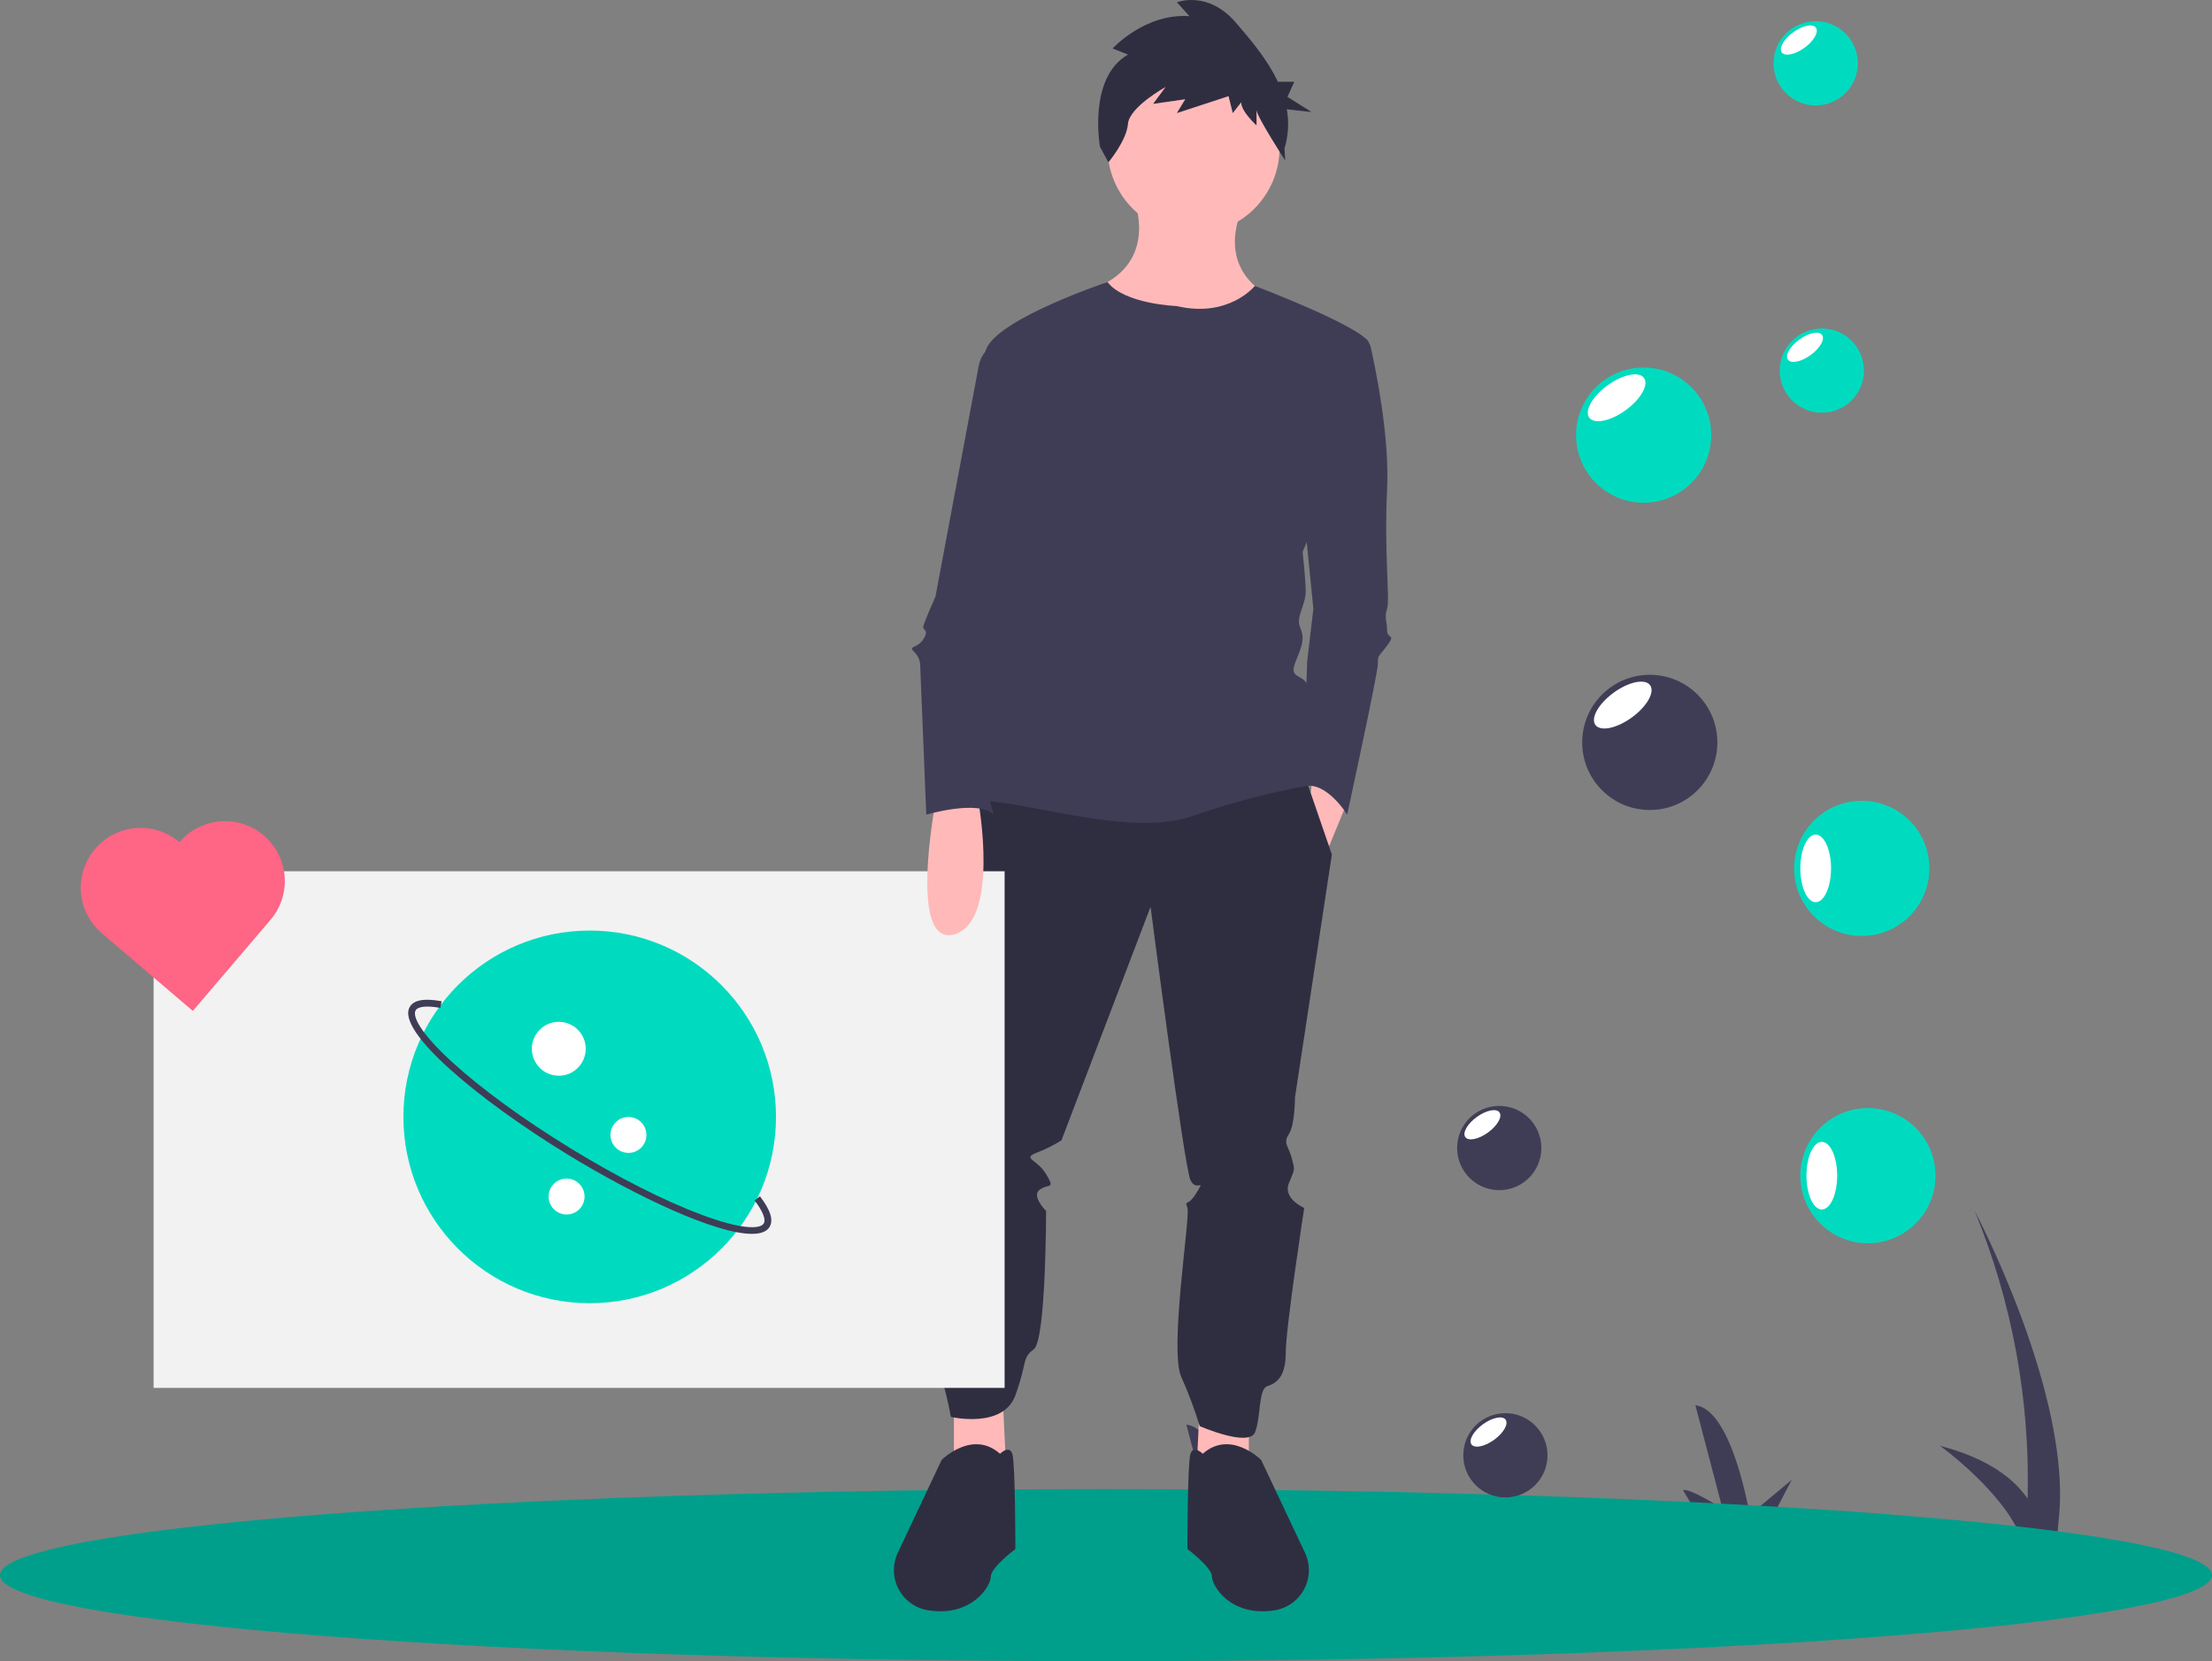 <svg width="566" height="425" viewBox="0 0 566 425" fill="none" xmlns="http://www.w3.org/2000/svg">
<rect x="0" y="0" width="566" height="425" fill="#808080" stroke="none"/>
<g id="bg-footer">
<g clip-path="url(#clip0)">
<path id="Path 104" d="M261.506 400.448C276.881 398.443 291.664 396.738 305.855 395.334L300.396 386.181C302.293 385.653 310.509 390.951 310.509 390.951L303.57 364.482C313.053 365.546 317.463 392.543 317.463 392.543L328.216 383.552L322.917 393.736C366.342 389.943 403.81 388.773 435.31 389.066L430.638 381.233C432.534 380.704 440.75 386.003 440.75 386.003L433.812 359.533C443.295 360.597 447.704 387.595 447.704 387.595L458.458 378.604L452.848 389.39C479.245 390.125 500.754 391.874 517.346 393.779C512.686 381.607 496.399 369.894 496.399 369.894C508.928 373.165 515.442 378.487 518.815 383.418C519.486 358.211 514.878 333.143 505.286 309.823C505.286 309.823 530.547 357.476 526.73 389.23L526.246 394.872C548.245 397.758 559.282 400.631 559.282 400.631L261.506 400.448Z" fill="#3F3D56"/>
<path id="Ellipse 8" d="M283 425.001C439.296 425.001 565.999 415.145 565.999 402.988C565.999 390.831 439.296 380.975 283 380.975C126.703 380.975 0 390.831 0 402.988C0 415.145 126.703 425.001 283 425.001Z" fill="#009F8B"/>
<path id="Path 105" d="M290.075 50.787C290.075 50.787 296.367 65.724 282.213 72.799C268.059 79.875 319.946 93.24 325.449 75.946C325.449 75.946 311.299 70.443 317.588 53.933L290.075 50.787Z" fill="#FFB9B9"/>
<path id="Path 106" d="M306.976 359.355L306.19 375.865L319.553 378.223V361.714L306.976 359.355Z" fill="#FFB9B9"/>
<path id="Path 107" d="M256.665 359.355L257.451 375.865L244.087 378.223V361.714L256.665 359.355Z" fill="#FFB9B9"/>
<path id="Ellipse 9" d="M305.404 59.828C317.561 59.828 327.416 49.973 327.416 37.816C327.416 25.658 317.561 15.803 305.404 15.803C293.248 15.803 283.393 25.658 283.393 37.816C283.393 49.973 293.248 59.828 305.404 59.828Z" fill="#FFB9B9"/>
<path id="Path 108" d="M336.062 197.404L335.276 203.697L339.207 218.634L344.71 205.27L336.062 197.404Z" fill="#FFB9B9"/>
<path id="Path 109" d="M248.805 199.765L244.085 255.582C244.085 255.582 238.583 265.803 241.727 274.45C241.727 274.45 237.008 286.243 238.581 290.174C240.154 294.104 240.939 298.036 239.367 299.607C237.794 301.179 237.009 345.205 239.367 349.135C241.725 353.066 243.297 362.5 243.297 362.5C243.297 362.5 256.661 365.647 259.805 356.997C262.949 348.348 261.378 347.564 264.524 345.205C267.671 342.846 267.671 309.827 267.671 309.827C267.671 309.827 263.74 305.897 266.098 304.324C268.455 302.752 270.028 304.324 267.671 300.394C265.313 296.463 261.378 296.463 265.313 294.891C267.504 294.042 269.611 292.988 271.605 291.744L294.402 231.996C294.402 231.996 303.05 298.817 304.622 301.964C306.194 305.11 308.552 301.178 306.195 305.11C303.838 309.043 303.049 306.683 303.837 309.041C304.625 311.398 299.118 345.205 302.264 352.28C304.1 356.369 305.676 360.571 306.983 364.858C306.983 364.858 319.561 370.361 321.133 366.432C322.706 362.502 321.919 355.426 324.28 354.639C326.64 353.852 328.999 352.281 328.999 345.991C328.999 339.702 333.718 309.042 333.718 309.042C333.718 309.042 328.216 306.683 329.788 302.749C331.36 298.814 331.361 299.602 330.574 296.456C329.786 293.309 328.216 292.525 329.788 290.163C331.36 287.801 331.361 280.729 331.361 280.729L340.794 218.622L333.495 197.404L248.805 199.765Z" fill="#2F2E41"/>
<path id="Path 110" d="M307.762 371.935C307.762 371.935 305.404 369.577 304.616 371.935C303.828 374.293 303.83 396.306 303.83 396.306C303.83 396.306 310.122 401.026 310.122 403.381C310.122 405.737 314.841 413.601 325.844 412.029C325.955 412.014 326.063 411.997 326.171 411.979C327.764 411.721 329.275 411.096 330.585 410.152C331.895 409.209 332.968 407.974 333.718 406.545C334.469 405.116 334.877 403.532 334.91 401.918C334.943 400.304 334.6 398.705 333.909 397.246L322.699 373.507C322.699 373.507 314.837 365.645 307.762 371.935Z" fill="#2F2E41"/>
<path id="Path 111" d="M255.88 371.935C255.88 371.935 258.238 369.577 259.026 371.935C259.814 374.293 259.812 396.306 259.812 396.306C259.812 396.306 253.519 401.026 253.519 403.381C253.519 405.737 248.8 413.601 237.797 412.029C237.686 412.014 237.577 411.997 237.47 411.979C235.876 411.721 234.365 411.096 233.055 410.153C231.745 409.21 230.672 407.975 229.921 406.546C229.171 405.117 228.763 403.532 228.73 401.919C228.696 400.305 229.039 398.705 229.731 397.246L240.941 373.507C240.941 373.507 248.805 365.645 255.88 371.935Z" fill="#2F2E41"/>
<path id="Path 112" d="M288.628 13.972L284.695 12.399C284.695 12.399 292.919 3.345 304.359 4.133L301.141 0.59C301.141 0.59 309.007 -2.557 316.157 5.707C319.916 10.052 324.265 15.159 326.976 20.913H331.188L329.43 24.784L335.583 28.655L329.268 27.96C329.866 31.301 329.662 34.737 328.671 37.984L328.837 41.044C328.837 41.044 321.517 29.718 321.517 28.143V32.08C321.517 32.08 317.585 28.538 317.585 26.175L315.439 28.931L314.363 24.601L301.135 28.931L303.28 25.389L295.057 26.57L298.275 22.24C298.275 22.24 288.979 27.357 288.621 31.687C288.264 36.016 283.616 41.528 283.616 41.528L281.471 37.591C281.471 37.591 278.26 19.877 288.628 13.972Z" fill="#2F2E41"/>
<path id="Path 113" d="M339.203 86.557H347.961C348.605 86.557 349.229 86.775 349.732 87.177C350.235 87.579 350.586 88.14 350.727 88.768C352.078 94.753 355.562 111.718 354.925 125.079C354.138 141.588 355.711 153.381 354.925 155.74C354.139 158.099 354.925 158.886 354.925 161.243C354.925 163.599 357.283 162.028 354.925 165.173C352.567 168.318 352.567 167.531 352.567 169.893C352.567 172.255 344.705 208.415 344.705 208.415C344.705 208.415 339.301 199.532 333.356 201.222L334.486 169.107L336.059 155.742L333.701 132.158L339.203 86.557Z" fill="#3F3D56"/>
<path id="Path 114" d="M301.08 78.303C301.08 78.303 287.716 77.817 283.392 72.164C283.392 72.164 255.485 81.448 252.343 89.309C249.201 97.171 263.349 132.548 263.349 132.548C263.349 132.548 238.979 204.875 250.771 204.875C262.563 204.875 289.29 214.309 305.013 208.806C314.755 205.427 324.741 202.798 334.885 200.944C334.885 200.944 336.458 179.717 334.885 175.787C333.312 171.856 329.382 174.214 331.739 168.711C334.095 163.209 333.312 162.418 332.524 160.064C331.737 157.709 334.097 154.561 334.097 151.416C334.097 148.271 333.312 141.196 333.312 141.196C333.312 141.196 354.537 91.668 349.82 86.95C345.103 82.233 321.094 73.145 321.094 73.145C321.094 73.145 314.444 81.445 301.08 78.303Z" fill="#3F3D56"/>
<g id="clip 2">
<path id="Ellipse 10" d="M477.956 318.082C487.507 318.082 495.25 310.338 495.25 300.786C495.25 291.234 487.507 283.491 477.956 283.491C468.404 283.491 460.661 291.234 460.661 300.786C460.661 310.338 468.404 318.082 477.956 318.082Z" fill="#00DBBF"/>
<path id="Ellipse 11" d="M466.163 309.434C468.334 309.434 470.093 305.562 470.093 300.786C470.093 296.01 468.334 292.138 466.163 292.138C463.992 292.138 462.233 296.01 462.233 300.786C462.233 305.562 463.992 309.434 466.163 309.434Z" fill="white"/>
</g>
<g id="clip 4">
<path id="Ellipse 12" d="M422.142 207.233C431.693 207.233 439.436 199.49 439.436 189.938C439.436 180.386 431.693 172.642 422.142 172.642C412.59 172.642 404.847 180.386 404.847 189.938C404.847 199.49 412.59 207.233 422.142 207.233Z" fill="#3F3D56"/>
<path id="Ellipse 13" d="M417.532 183.57C421.4 180.766 423.503 177.068 422.229 175.31C420.955 173.551 416.786 174.399 412.918 177.202C409.05 180.006 406.947 183.704 408.221 185.462C409.495 187.221 413.664 186.373 417.532 183.57Z" fill="white"/>
</g>
<g id="clip 6">
<path id="Ellipse 14" d="M466.163 105.591C472.115 105.591 476.941 100.765 476.941 94.812C476.941 88.86 472.115 84.034 466.163 84.034C460.211 84.034 455.385 88.86 455.385 94.812C455.385 100.765 460.211 105.591 466.163 105.591Z" fill="#00DBBF"/>
<path id="Ellipse 15" d="M463.291 90.844C465.702 89.097 467.012 86.792 466.218 85.696C465.424 84.6 462.826 85.129 460.416 86.876C458.005 88.623 456.694 90.928 457.488 92.024C458.282 93.119 460.88 92.591 463.291 90.844Z" fill="white"/>
</g>
<g id="clip">
<path id="Ellipse 16" d="M385.195 383.106C391.147 383.106 395.972 378.28 395.972 372.327C395.972 366.375 391.147 361.549 385.195 361.549C379.242 361.549 374.417 366.375 374.417 372.327C374.417 378.28 379.242 383.106 385.195 383.106Z" fill="#3F3D56"/>
<path id="Ellipse 17" d="M382.32 368.359C384.731 366.611 386.041 364.307 385.248 363.211C384.454 362.115 381.855 362.644 379.445 364.391C377.034 366.138 375.723 368.443 376.517 369.538C377.311 370.634 379.909 370.106 382.32 368.359Z" fill="white"/>
</g>
<g id="clip 1">
<path id="Ellipse 18" d="M476.383 239.467C485.935 239.467 493.678 231.723 493.678 222.171C493.678 212.619 485.935 204.875 476.383 204.875C466.832 204.875 459.089 212.619 459.089 222.171C459.089 231.723 466.832 239.467 476.383 239.467Z" fill="#00DBBF"/>
<path id="Ellipse 19" d="M464.592 230.819C466.762 230.819 468.522 226.947 468.522 222.171C468.522 217.395 466.762 213.523 464.592 213.523C462.421 213.523 460.661 217.395 460.661 222.171C460.661 226.947 462.421 230.819 464.592 230.819Z" fill="white"/>
</g>
<g id="clip 5">
<path id="Ellipse 20" d="M420.569 128.617C430.121 128.617 437.864 120.874 437.864 111.321C437.864 101.769 430.121 94.026 420.569 94.026C411.018 94.026 403.275 101.769 403.275 111.321C403.275 120.874 411.018 128.617 420.569 128.617Z" fill="#00DBBF"/>
<path id="Ellipse 21" d="M415.96 104.954C419.828 102.151 421.931 98.453 420.657 96.694C419.383 94.936 415.214 95.783 411.346 98.587C407.477 101.39 405.374 105.088 406.648 106.847C407.923 108.605 412.091 107.758 415.96 104.954Z" fill="white"/>
</g>
<g id="clip 7">
<path id="Ellipse 22" d="M464.592 26.974C470.544 26.974 475.369 22.149 475.369 16.196C475.369 10.243 470.544 5.418 464.592 5.418C458.639 5.418 453.814 10.243 453.814 16.196C453.814 22.149 458.639 26.974 464.592 26.974Z" fill="#00DBBF"/>
<path id="Ellipse 23" d="M461.718 12.228C464.129 10.481 465.44 8.176 464.646 7.081C463.852 5.985 461.254 6.513 458.843 8.261C456.432 10.008 455.122 12.312 455.916 13.408C456.71 14.504 459.308 13.976 461.718 12.228Z" fill="white"/>
</g>
<g id="clip-1">
<path id="Ellipse 24" d="M383.621 304.489C389.574 304.489 394.399 299.664 394.399 293.711C394.399 287.758 389.574 282.933 383.621 282.933C377.669 282.933 372.844 287.758 372.844 293.711C372.844 299.664 377.669 304.489 383.621 304.489Z" fill="#3F3D56"/>
<path id="Ellipse 25" d="M380.748 289.742C383.159 287.995 384.47 285.69 383.676 284.595C382.882 283.499 380.284 284.027 377.873 285.774C375.462 287.522 374.151 289.826 374.945 290.922C375.739 292.018 378.337 291.49 380.748 289.742Z" fill="white"/>
</g>
<path id="Rectangle 117" d="M257.058 222.905H39.305V355.082H257.058V222.905Z" fill="#F2F2F2"/>
<path id="Path 115" d="M239.371 205.268C239.371 205.268 232.296 242.217 244.09 239.072C255.885 235.928 250.383 205.268 250.383 205.268H239.371Z" fill="#FFB9B9"/>
<path id="Path 116" d="M257.451 86.557L254.659 87.953C253.572 88.496 252.626 89.284 251.894 90.254C251.163 91.224 250.665 92.35 250.441 93.545L239.371 152.595C239.371 152.595 236.224 159.67 236.224 160.456C236.224 161.242 237.798 161.242 236.224 163.603C234.651 165.963 232.294 165.176 233.866 166.749C234.765 167.565 235.326 168.687 235.44 169.896L237.013 208.417C237.013 208.417 250.377 204.487 254.307 208.417C254.307 208.417 250.377 196.625 252.734 192.694C255.091 188.764 255.092 183.261 255.092 183.261C255.092 183.261 253.519 183.261 257.45 179.33C261.381 175.399 262.17 173.827 261.381 173.037C260.591 172.247 259.807 165.175 259.807 164.389C259.807 163.603 267.669 110.93 267.669 110.93L257.451 86.557Z" fill="#3F3D56"/>
<path id="Ellipse 26" d="M150.891 333.415C177.217 333.415 198.559 312.072 198.559 285.745C198.559 259.417 177.217 238.074 150.891 238.074C124.565 238.074 103.223 259.417 103.223 285.745C103.223 312.072 124.565 333.415 150.891 333.415Z" fill="#00DBBF"/>
<path id="Path 117" d="M192.396 315.673C183.244 315.673 163.034 306.273 145.06 295.263C122.755 281.601 101.095 263.744 104.88 257.56C105.951 255.813 108.606 255.356 112.994 256.162L112.68 257.875C109.285 257.25 106.981 257.468 106.367 258.47C105.472 259.931 107.443 264.175 115.669 271.7C123.164 278.56 133.925 286.399 145.973 293.778C158.021 301.156 169.892 307.18 179.406 310.742C189.847 314.649 194.523 314.478 195.418 313.018C196.033 312.014 195.179 309.864 193.075 307.117L194.458 306.058C197.174 309.606 197.974 312.179 196.904 313.924C196.165 315.128 194.602 315.673 192.396 315.673Z" fill="#3F3D56"/>
<g id="rounder">
<path id="Ellipse 27" d="M142.98 275.218C146.788 275.218 149.875 272.131 149.875 268.322C149.875 264.514 146.788 261.426 142.98 261.426C139.172 261.426 136.084 264.514 136.084 268.322C136.084 272.131 139.172 275.218 142.98 275.218Z" fill="white"/>
<path id="Ellipse 28" d="M144.977 310.723C147.516 310.723 149.574 308.664 149.574 306.125C149.574 303.586 147.516 301.528 144.977 301.528C142.438 301.528 140.38 303.586 140.38 306.125C140.38 308.664 142.438 310.723 144.977 310.723Z" fill="white"/>
<path id="Ellipse 29" d="M160.807 294.962C163.345 294.962 165.404 292.904 165.404 290.365C165.404 287.826 163.345 285.768 160.807 285.768C158.268 285.768 156.21 287.826 156.21 290.365C156.21 292.904 158.268 294.962 160.807 294.962Z" fill="white"/>
</g>
<path id="heart" d="M45.916 215.466C42.827 212.83 38.817 211.53 34.77 211.852C30.722 212.173 26.967 214.089 24.332 217.179C21.697 220.268 20.397 224.278 20.718 228.326C21.04 232.374 22.956 236.129 26.045 238.764L49.343 258.637L69.214 235.338C70.519 233.808 71.509 232.036 72.129 230.124C72.749 228.211 72.987 226.195 72.828 224.19C72.668 222.186 72.116 220.233 71.202 218.442C70.288 216.651 69.031 215.057 67.501 213.752C65.971 212.448 64.199 211.457 62.287 210.837C60.374 210.217 58.358 209.979 56.354 210.138C54.35 210.298 52.396 210.85 50.605 211.764C48.815 212.678 47.221 213.936 45.916 215.466V215.466Z" fill="#FF6584"/>
</g>
</g>
<defs>
<clipPath id="clip0">
<rect width="566" height="425" fill="white"/>
</clipPath>
</defs>
</svg>
